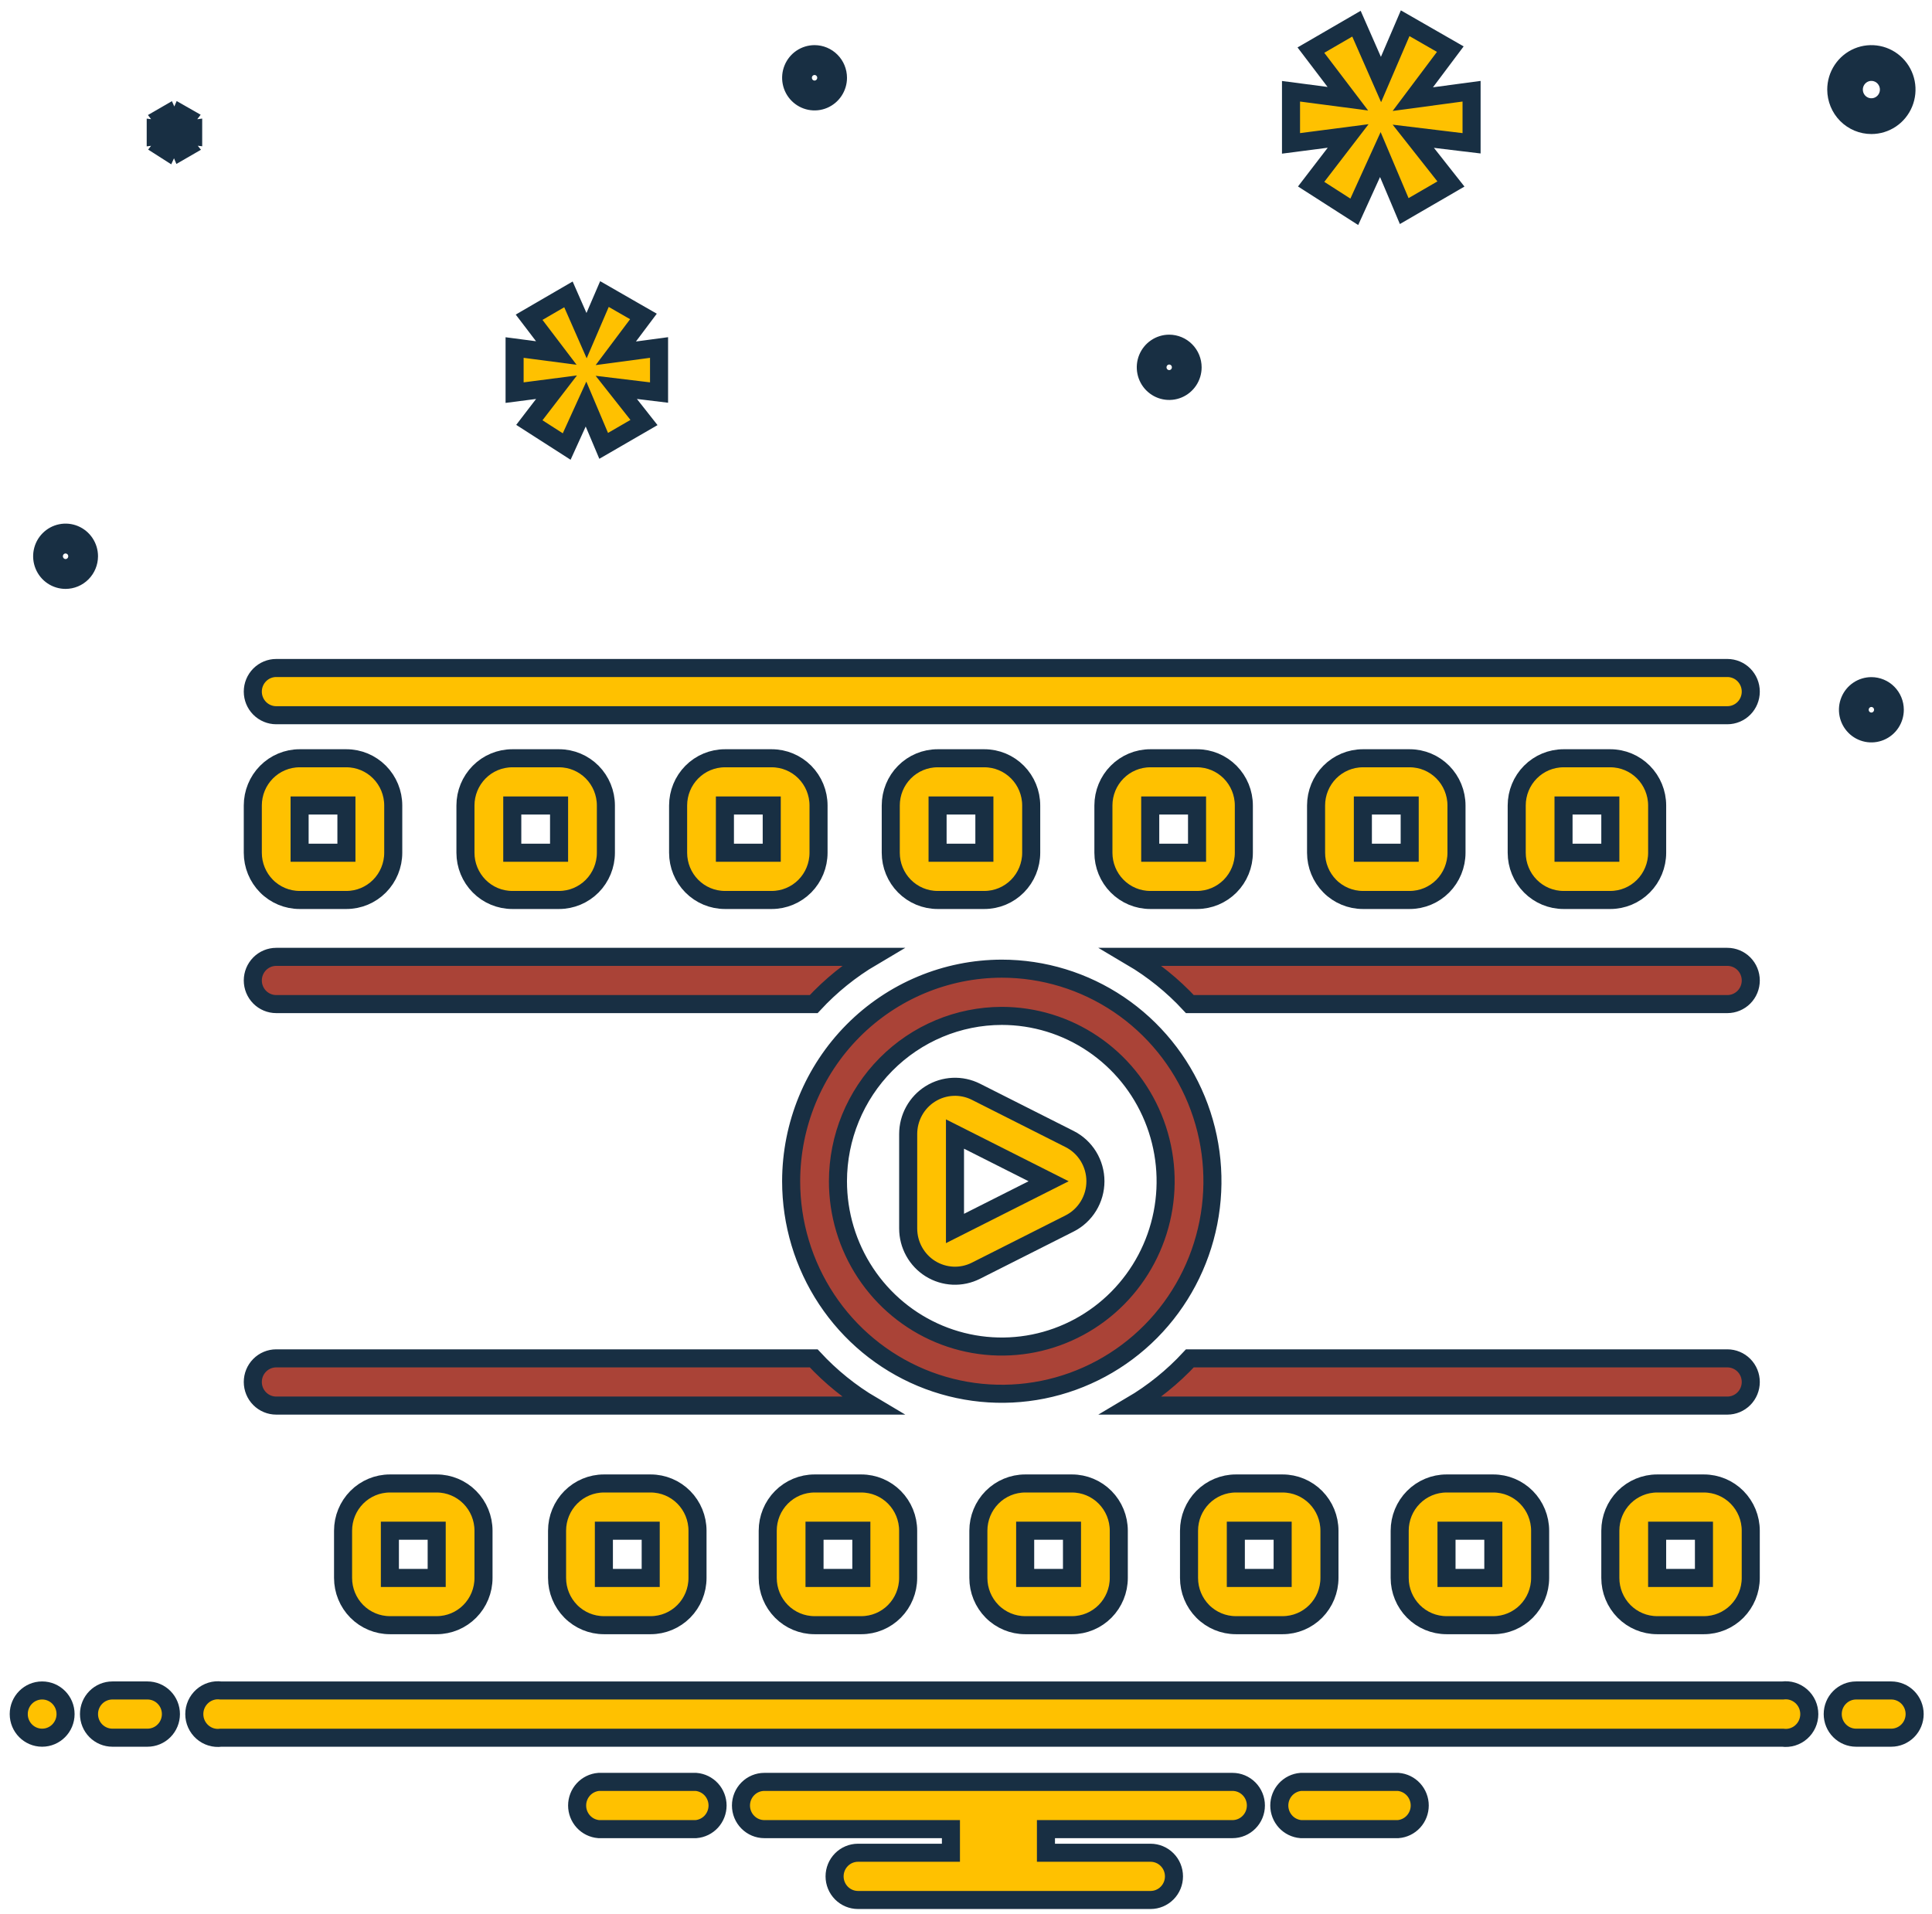 <svg width="107" height="106" viewBox="0 0 107 106" fill="none" xmlns="http://www.w3.org/2000/svg">
<path d="M95.667 37H15.297C14.954 37 14.624 37.138 14.381 37.383C14.137 37.629 14.001 37.961 14.001 38.308C14.001 38.655 14.137 38.988 14.381 39.233C14.624 39.478 14.954 39.616 15.297 39.616H95.667C96.011 39.616 96.34 39.478 96.584 39.233C96.827 38.988 96.963 38.655 96.963 38.308C96.963 37.961 96.827 37.629 96.584 37.383C96.34 37.138 96.011 37 95.667 37Z" fill="#FFC100" stroke="#182F43"/>
<path d="M19.186 42H16.593C15.906 42 15.246 42.276 14.76 42.766C14.274 43.257 14.001 43.922 14.001 44.616V47.233C14.001 47.926 14.274 48.592 14.76 49.083C15.246 49.573 15.906 49.849 16.593 49.849H19.186C19.874 49.849 20.533 49.573 21.019 49.083C21.506 48.592 21.779 47.926 21.779 47.233V44.616C21.779 43.922 21.506 43.257 21.019 42.766C20.533 42.276 19.874 42 19.186 42ZM19.186 47.233H16.593V44.616H19.186V47.233Z" fill="#FFC100" stroke="#182F43"/>
<path d="M30.963 49.849C31.651 49.849 32.31 49.573 32.797 49.083C33.283 48.592 33.556 47.926 33.556 47.233V44.616C33.556 43.922 33.283 43.257 32.797 42.766C32.31 42.276 31.651 42 30.963 42H28.371C27.683 42 27.024 42.276 26.538 42.766C26.052 43.257 25.778 43.922 25.778 44.616V47.233C25.778 47.926 26.052 48.592 26.538 49.083C27.024 49.573 27.683 49.849 28.371 49.849H30.963ZM28.371 44.616H30.963V47.233H28.371V44.616Z" fill="#FFC100" stroke="#182F43"/>
<path d="M42.741 49.849C43.428 49.849 44.088 49.573 44.574 49.083C45.06 48.592 45.333 47.926 45.333 47.233V44.616C45.333 43.922 45.06 43.257 44.574 42.766C44.088 42.276 43.428 42 42.741 42H40.148C39.461 42 38.801 42.276 38.315 42.766C37.829 43.257 37.556 43.922 37.556 44.616V47.233C37.556 47.926 37.829 48.592 38.315 49.083C38.801 49.573 39.461 49.849 40.148 49.849H42.741ZM40.148 44.616H42.741V47.233H40.148V44.616Z" fill="#FFC100" stroke="#182F43"/>
<path d="M54.518 49.849C55.206 49.849 55.865 49.573 56.351 49.083C56.838 48.592 57.111 47.926 57.111 47.233V44.616C57.111 43.922 56.838 43.257 56.351 42.766C55.865 42.276 55.206 42 54.518 42H51.926C51.238 42 50.579 42.276 50.092 42.766C49.606 43.257 49.333 43.922 49.333 44.616V47.233C49.333 47.926 49.606 48.592 50.092 49.083C50.579 49.573 51.238 49.849 51.926 49.849H54.518ZM51.926 44.616H54.518V47.233H51.926V44.616Z" fill="#FFC100" stroke="#182F43"/>
<path d="M66.296 49.849C66.983 49.849 67.642 49.573 68.129 49.083C68.615 48.592 68.888 47.926 68.888 47.233V44.616C68.888 43.922 68.615 43.257 68.129 42.766C67.642 42.276 66.983 42 66.296 42H63.703C63.015 42 62.356 42.276 61.87 42.766C61.383 43.257 61.11 43.922 61.11 44.616V47.233C61.11 47.926 61.383 48.592 61.87 49.083C62.356 49.573 63.015 49.849 63.703 49.849H66.296ZM63.703 44.616H66.296V47.233H63.703V44.616Z" fill="#FFC100" stroke="#182F43"/>
<path d="M78.073 49.849C78.76 49.849 79.42 49.573 79.906 49.083C80.392 48.592 80.665 47.926 80.665 47.233V44.616C80.665 43.922 80.392 43.257 79.906 42.766C79.42 42.276 78.76 42 78.073 42H75.48C74.793 42 74.133 42.276 73.647 42.766C73.161 43.257 72.888 43.922 72.888 44.616V47.233C72.888 47.926 73.161 48.592 73.647 49.083C74.133 49.573 74.793 49.849 75.48 49.849H78.073ZM75.48 44.616H78.073V47.233H75.48V44.616Z" fill="#FFC100" stroke="#182F43"/>
<path d="M89.185 49.849C89.873 49.849 90.532 49.573 91.018 49.083C91.505 48.592 91.778 47.926 91.778 47.233V44.616C91.778 43.922 91.505 43.257 91.018 42.766C90.532 42.276 89.873 42 89.185 42H86.593C85.905 42 85.246 42.276 84.759 42.766C84.273 43.257 84 43.922 84 44.616V47.233C84 47.926 84.273 48.592 84.759 49.083C85.246 49.573 85.905 49.849 86.593 49.849H89.185ZM86.593 44.616H89.185V47.233H86.593V44.616Z" fill="#FFC100" stroke="#182F43"/>
<path d="M45.065 75.239H15.297C14.954 75.239 14.624 75.377 14.381 75.622C14.137 75.867 14.001 76.2 14.001 76.547C14.001 76.894 14.137 77.227 14.381 77.472C14.624 77.717 14.954 77.855 15.297 77.855H48.307C47.106 77.146 46.014 76.265 45.065 75.239ZM95.667 75.239H65.899C64.95 76.265 63.858 77.146 62.657 77.855H95.667C96.011 77.855 96.34 77.717 96.584 77.472C96.827 77.227 96.963 76.894 96.963 76.547C96.963 76.2 96.827 75.867 96.584 75.622C96.34 75.377 96.011 75.239 95.667 75.239ZM14.001 54.308C14.001 54.655 14.138 54.988 14.381 55.233C14.624 55.478 14.954 55.616 15.297 55.616H45.065C46.014 54.59 47.106 53.709 48.307 53H15.297C14.954 53 14.624 53.138 14.381 53.383C14.138 53.629 14.001 53.961 14.001 54.308ZM95.667 53H62.657C63.858 53.709 64.95 54.59 65.899 55.616H95.667C96.011 55.616 96.34 55.478 96.584 55.233C96.827 54.988 96.963 54.655 96.963 54.308C96.963 53.961 96.827 53.629 96.584 53.383C96.34 53.138 96.011 53 95.667 53ZM43.816 65.427C43.816 67.756 44.5 70.032 45.782 71.969C47.064 73.905 48.886 75.414 51.017 76.305C53.149 77.196 55.495 77.429 57.758 76.975C60.021 76.52 62.1 75.399 63.732 73.753C65.363 72.106 66.474 70.008 66.924 67.724C67.375 65.441 67.144 63.073 66.261 60.922C65.378 58.771 63.882 56.932 61.964 55.638C60.045 54.345 57.789 53.654 55.482 53.654C52.389 53.658 49.424 54.899 47.236 57.106C45.049 59.314 43.819 62.306 43.816 65.427ZM55.482 56.27C57.277 56.27 59.031 56.807 60.523 57.814C62.016 58.82 63.179 60.25 63.865 61.923C64.552 63.596 64.732 65.438 64.382 67.214C64.032 68.99 63.167 70.622 61.898 71.903C60.629 73.183 59.013 74.055 57.252 74.409C55.492 74.762 53.668 74.581 52.01 73.888C50.352 73.195 48.934 72.021 47.937 70.515C46.94 69.009 46.408 67.239 46.408 65.427C46.411 63 47.368 60.672 49.069 58.956C50.77 57.239 53.076 56.273 55.482 56.27Z" fill="#AA4337" stroke="#182F43"/>
<path d="M51.527 70.271C51.903 70.505 52.332 70.639 52.774 70.659C53.215 70.679 53.655 70.585 54.05 70.385L59.235 67.769C59.666 67.552 60.028 67.218 60.281 66.804C60.534 66.391 60.668 65.915 60.668 65.429C60.668 64.943 60.534 64.467 60.281 64.053C60.028 63.64 59.666 63.306 59.235 63.089L54.05 60.472C53.655 60.273 53.215 60.179 52.774 60.199C52.332 60.219 51.903 60.353 51.527 60.587C51.151 60.822 50.841 61.149 50.626 61.539C50.411 61.928 50.298 62.367 50.298 62.813V68.045C50.298 68.491 50.411 68.93 50.626 69.319C50.841 69.709 51.151 70.036 51.527 70.271ZM52.89 62.813L58.076 65.429L52.89 68.045V62.813Z" fill="#FFC100" stroke="#182F43"/>
<path d="M103.643 6.924C104.027 6.924 104.403 6.809 104.723 6.594C105.043 6.378 105.292 6.072 105.439 5.713C105.586 5.355 105.625 4.96 105.55 4.579C105.475 4.199 105.29 3.849 105.018 3.575C104.746 3.3 104.399 3.113 104.022 3.038C103.645 2.962 103.254 3.001 102.899 3.149C102.543 3.298 102.24 3.549 102.026 3.872C101.812 4.195 101.698 4.574 101.698 4.962C101.699 5.482 101.904 5.981 102.268 6.349C102.633 6.717 103.127 6.924 103.643 6.924ZM103.643 3.981C103.835 3.981 104.023 4.039 104.183 4.146C104.343 4.254 104.467 4.408 104.541 4.587C104.614 4.766 104.634 4.963 104.596 5.154C104.559 5.344 104.466 5.519 104.33 5.656C104.194 5.793 104.021 5.887 103.832 5.925C103.644 5.962 103.448 5.943 103.271 5.869C103.093 5.794 102.941 5.669 102.834 5.507C102.727 5.346 102.67 5.156 102.67 4.962C102.671 4.702 102.773 4.453 102.955 4.269C103.138 4.085 103.385 3.981 103.643 3.981ZM103.643 38.006C103.386 38.006 103.136 38.082 102.922 38.226C102.709 38.37 102.543 38.574 102.445 38.813C102.347 39.052 102.321 39.315 102.371 39.569C102.421 39.823 102.545 40.056 102.726 40.239C102.907 40.422 103.138 40.546 103.39 40.597C103.641 40.647 103.902 40.621 104.139 40.522C104.376 40.423 104.578 40.256 104.72 40.041C104.863 39.825 104.939 39.573 104.939 39.314C104.939 38.967 104.802 38.635 104.559 38.389C104.316 38.144 103.986 38.006 103.643 38.006ZM103.643 39.968C103.514 39.968 103.389 39.929 103.283 39.858C103.176 39.786 103.093 39.684 103.044 39.564C102.995 39.445 102.982 39.313 103.007 39.186C103.032 39.059 103.094 38.943 103.184 38.851C103.275 38.76 103.39 38.697 103.516 38.672C103.642 38.647 103.772 38.66 103.891 38.709C104.009 38.759 104.11 38.843 104.182 38.95C104.253 39.058 104.291 39.184 104.291 39.314C104.291 39.487 104.222 39.654 104.101 39.776C103.979 39.899 103.814 39.968 103.643 39.968ZM64.754 19.037C64.498 19.037 64.247 19.114 64.034 19.258C63.821 19.401 63.655 19.606 63.556 19.845C63.458 20.084 63.433 20.347 63.483 20.601C63.533 20.854 63.656 21.087 63.837 21.27C64.019 21.453 64.25 21.578 64.501 21.628C64.753 21.679 65.013 21.653 65.25 21.554C65.487 21.455 65.689 21.287 65.832 21.072C65.974 20.857 66.05 20.604 66.05 20.346C66.05 19.999 65.913 19.666 65.67 19.421C65.427 19.176 65.098 19.038 64.754 19.037ZM64.754 21C64.626 21 64.501 20.961 64.394 20.889C64.287 20.817 64.204 20.715 64.155 20.596C64.106 20.476 64.093 20.345 64.118 20.218C64.143 20.091 64.205 19.974 64.296 19.883C64.386 19.791 64.502 19.729 64.628 19.704C64.753 19.679 64.884 19.692 65.002 19.741C65.121 19.791 65.222 19.875 65.293 19.982C65.364 20.09 65.402 20.216 65.402 20.346C65.402 20.519 65.334 20.685 65.212 20.808C65.091 20.93 64.926 20.999 64.754 21ZM45.112 3C44.856 3 44.605 3.077 44.392 3.22C44.179 3.364 44.013 3.569 43.915 3.808C43.817 4.047 43.791 4.31 43.841 4.563C43.891 4.817 44.014 5.05 44.196 5.233C44.377 5.416 44.608 5.541 44.859 5.591C45.111 5.642 45.372 5.616 45.608 5.517C45.845 5.418 46.048 5.25 46.19 5.035C46.333 4.82 46.409 4.567 46.409 4.308C46.408 3.961 46.272 3.629 46.029 3.384C45.785 3.138 45.456 3 45.112 3ZM45.112 4.962C44.984 4.962 44.859 4.924 44.752 4.852C44.646 4.78 44.563 4.678 44.514 4.558C44.465 4.439 44.452 4.307 44.477 4.181C44.502 4.054 44.563 3.937 44.654 3.846C44.745 3.754 44.86 3.692 44.986 3.667C45.112 3.641 45.242 3.654 45.36 3.704C45.479 3.753 45.58 3.837 45.651 3.945C45.722 4.052 45.761 4.179 45.761 4.308C45.76 4.482 45.692 4.648 45.571 4.77C45.449 4.893 45.284 4.962 45.112 4.962ZM4.928 30.811C4.928 30.552 4.852 30.299 4.709 30.084C4.567 29.869 4.364 29.701 4.127 29.602C3.89 29.503 3.63 29.477 3.378 29.528C3.127 29.578 2.896 29.703 2.715 29.886C2.533 30.069 2.41 30.302 2.36 30.556C2.31 30.809 2.336 31.072 2.434 31.311C2.532 31.55 2.698 31.755 2.911 31.898C3.124 32.042 3.375 32.119 3.631 32.119C3.975 32.118 4.304 31.981 4.547 31.735C4.79 31.49 4.927 31.158 4.928 30.811ZM2.983 30.811C2.983 30.681 3.021 30.555 3.092 30.447C3.164 30.34 3.265 30.256 3.383 30.206C3.502 30.157 3.632 30.144 3.758 30.169C3.883 30.195 3.999 30.257 4.09 30.348C4.18 30.44 4.242 30.556 4.267 30.683C4.292 30.81 4.279 30.942 4.23 31.061C4.181 31.181 4.098 31.283 3.991 31.355C3.885 31.427 3.759 31.465 3.631 31.465C3.459 31.465 3.295 31.396 3.173 31.273C3.052 31.151 2.983 30.984 2.983 30.811Z" fill="#FFC100" stroke="#182F43"/>
<path d="M34.105 19.569L35.297 17.98L35.636 17.528L35.146 17.247L33.963 16.567L33.476 16.287L33.254 16.803L32.486 18.591L31.707 16.818L31.482 16.306L30.998 16.587L29.794 17.287L29.304 17.572L29.647 18.022L30.81 19.553L29.065 19.324L28.5 19.25V19.82V21.179V21.748L29.064 21.675L30.822 21.447L29.648 22.974L29.317 23.406L29.775 23.7L30.899 24.421L31.385 24.733L31.624 24.207L32.455 22.381L33.213 24.174L33.433 24.696L33.924 24.412L35.167 23.692L35.666 23.403L35.309 22.95L34.131 21.457L35.94 21.675L36.5 21.743V21.179V19.82V19.248L35.934 19.324L34.105 19.569Z" fill="#FFC100" stroke="#182F43"/>
<path d="M9.49 7.439L8.935 8.158L9.268 8.371L9.648 7.539H9.659L10.009 8.365L10.378 8.152L9.817 7.445V7.433L10.698 7.539V7.139L9.817 7.257V7.245L10.372 6.508L10.021 6.308L9.665 7.132H9.654L9.291 6.314L8.935 6.52L9.484 7.239V7.251L8.625 7.139V7.539L9.49 7.427V7.439Z" fill="#FFC100" stroke="#182F43"/>
<path d="M74.648 5.468L72.065 5.129L71.5 5.055V5.625V7.373V7.942L72.064 7.869L74.665 7.531L72.946 9.769L72.615 10.201L73.073 10.494L74.519 11.421L75.005 11.732L75.244 11.207L76.447 8.561L77.55 11.169L77.77 11.692L78.261 11.407L79.859 10.481L80.357 10.191L80 9.739L78.272 7.547L80.94 7.87L81.5 7.937V7.373V5.625V5.053L80.933 5.129L78.245 5.491L79.983 3.174L80.322 2.722L79.832 2.441L78.309 1.566L77.822 1.287L77.601 1.803L76.484 4.404L75.35 1.824L75.125 1.312L74.641 1.593L73.092 2.492L72.602 2.776L72.945 3.227L74.648 5.468Z" fill="#FFC100" stroke="#182F43"/>
<path d="M77.433 98.698H72.048C71.722 98.725 71.418 98.874 71.196 99.116C70.975 99.359 70.851 99.677 70.851 100.006C70.851 100.336 70.975 100.654 71.196 100.897C71.418 101.139 71.722 101.288 72.048 101.315H77.433C77.758 101.288 78.063 101.139 78.284 100.897C78.506 100.654 78.629 100.336 78.629 100.006C78.629 99.677 78.506 99.359 78.284 99.116C78.063 98.874 77.758 98.725 77.433 98.698ZM38.544 98.698H33.16C32.834 98.725 32.529 98.874 32.308 99.116C32.086 99.359 31.963 99.677 31.963 100.006C31.963 100.336 32.086 100.654 32.308 100.897C32.529 101.139 32.834 101.288 33.16 101.315H38.544C38.87 101.288 39.174 101.139 39.396 100.897C39.617 100.654 39.741 100.336 39.741 100.006C39.741 99.677 39.617 99.359 39.396 99.116C39.174 98.874 38.87 98.725 38.544 98.698ZM68.259 98.698H42.333C41.989 98.698 41.66 98.836 41.417 99.081C41.173 99.327 41.037 99.659 41.037 100.006C41.037 100.353 41.173 100.686 41.417 100.931C41.66 101.177 41.989 101.315 42.333 101.315H52.665V102.623H47.518C47.175 102.623 46.845 102.761 46.602 103.006C46.359 103.251 46.222 103.584 46.222 103.931C46.222 104.278 46.359 104.611 46.602 104.856C46.845 105.101 47.175 105.239 47.518 105.239H63.722C64.066 105.239 64.395 105.101 64.638 104.856C64.882 104.611 65.018 104.278 65.018 103.931C65.018 103.584 64.882 103.251 64.638 103.006C64.395 102.761 64.066 102.623 63.722 102.623H57.928V101.315H68.259C68.603 101.315 68.932 101.177 69.175 100.931C69.419 100.686 69.555 100.353 69.555 100.006C69.555 99.659 69.419 99.327 69.175 99.081C68.932 98.836 68.603 98.698 68.259 98.698Z" fill="#FFC100" stroke="#182F43"/>
<path d="M33.445 90.018H36.038C36.725 90.018 37.385 89.742 37.871 89.252C38.357 88.761 38.63 88.096 38.63 87.402V84.785C38.63 84.091 38.357 83.426 37.871 82.935C37.385 82.445 36.725 82.169 36.038 82.169H33.445C32.758 82.169 32.098 82.445 31.612 82.935C31.126 83.426 30.852 84.091 30.852 84.785V87.402C30.852 88.096 31.126 88.761 31.612 89.252C32.098 89.742 32.758 90.018 33.445 90.018ZM33.445 84.785H36.038V87.402H33.445V84.785Z" fill="#FFC100" stroke="#182F43"/>
<path d="M21.593 90.018H24.185C24.873 90.018 25.532 89.742 26.018 89.252C26.505 88.761 26.778 88.096 26.778 87.402V84.785C26.778 84.091 26.505 83.426 26.018 82.935C25.532 82.445 24.873 82.169 24.185 82.169H21.593C20.905 82.169 20.245 82.445 19.759 82.935C19.273 83.426 19 84.091 19 84.785V87.402C19 88.096 19.273 88.761 19.759 89.252C20.245 89.742 20.905 90.018 21.593 90.018ZM21.593 84.785H24.185V87.402H21.593V84.785Z" fill="#FFC100" stroke="#182F43"/>
<path d="M45.111 90.018H47.704C48.391 90.018 49.051 89.742 49.537 89.252C50.023 88.761 50.296 88.096 50.296 87.402V84.785C50.296 84.091 50.023 83.426 49.537 82.935C49.051 82.445 48.391 82.169 47.704 82.169H45.111C44.423 82.169 43.764 82.445 43.278 82.935C42.792 83.426 42.519 84.091 42.519 84.785V87.402C42.519 88.096 42.792 88.761 43.278 89.252C43.764 89.742 44.423 90.018 45.111 90.018ZM45.111 84.785H47.704V87.402H45.111V84.785Z" fill="#FFC100" stroke="#182F43"/>
<path d="M56.777 90.018H59.37C60.057 90.018 60.717 89.742 61.203 89.252C61.689 88.761 61.962 88.096 61.962 87.402V84.785C61.962 84.091 61.689 83.426 61.203 82.935C60.717 82.445 60.057 82.169 59.37 82.169H56.777C56.09 82.169 55.43 82.445 54.944 82.935C54.458 83.426 54.185 84.091 54.185 84.785V87.402C54.185 88.096 54.458 88.761 54.944 89.252C55.43 89.742 56.09 90.018 56.777 90.018ZM56.777 84.785H59.37V87.402H56.777V84.785Z" fill="#FFC100" stroke="#182F43"/>
<path d="M68.444 90.018H71.037C71.724 90.018 72.384 89.742 72.87 89.252C73.356 88.761 73.629 88.096 73.629 87.402V84.785C73.629 84.091 73.356 83.426 72.87 82.935C72.384 82.445 71.724 82.169 71.037 82.169H68.444C67.757 82.169 67.097 82.445 66.611 82.935C66.125 83.426 65.852 84.091 65.852 84.785V87.402C65.852 88.096 66.125 88.761 66.611 89.252C67.097 89.742 67.757 90.018 68.444 90.018ZM68.444 84.785H71.037V87.402H68.444V84.785Z" fill="#FFC100" stroke="#182F43"/>
<path d="M80.112 90.018H82.705C83.392 90.018 84.052 89.742 84.538 89.252C85.024 88.761 85.297 88.096 85.297 87.402V84.785C85.297 84.091 85.024 83.426 84.538 82.935C84.052 82.445 83.392 82.169 82.705 82.169H80.112C79.424 82.169 78.765 82.445 78.279 82.935C77.793 83.426 77.519 84.091 77.519 84.785V87.402C77.519 88.096 77.793 88.761 78.279 89.252C78.765 89.742 79.424 90.018 80.112 90.018ZM80.112 84.785H82.705V87.402H80.112V84.785Z" fill="#FFC100" stroke="#182F43"/>
<path d="M91.777 90.018H94.37C95.057 90.018 95.717 89.742 96.203 89.252C96.689 88.761 96.962 88.096 96.962 87.402V84.785C96.962 84.091 96.689 83.426 96.203 82.935C95.717 82.445 95.057 82.169 94.37 82.169H91.777C91.09 82.169 90.43 82.445 89.944 82.935C89.458 83.426 89.185 84.091 89.185 84.785V87.402C89.185 88.096 89.458 88.761 89.944 89.252C90.43 89.742 91.09 90.018 91.777 90.018ZM91.777 84.785H94.37V87.402H91.777V84.785Z" fill="#FFC100" stroke="#182F43"/>
<path d="M2.334 96.25C3.05 96.25 3.631 95.664 3.631 94.942C3.631 94.219 3.05 93.634 2.334 93.634C1.618 93.634 1.038 94.219 1.038 94.942C1.038 95.664 1.618 96.25 2.334 96.25Z" fill="#FFC100" stroke="#182F43"/>
<path d="M8.169 93.634H6.225C5.881 93.634 5.551 93.772 5.308 94.017C5.065 94.262 4.929 94.595 4.929 94.942C4.929 95.289 5.065 95.622 5.308 95.867C5.551 96.112 5.881 96.25 6.225 96.25H8.169C8.513 96.25 8.843 96.112 9.086 95.867C9.329 95.622 9.466 95.289 9.466 94.942C9.466 94.595 9.329 94.262 9.086 94.017C8.843 93.772 8.513 93.634 8.169 93.634ZM104.743 93.634H102.798C102.454 93.634 102.125 93.772 101.882 94.017C101.638 94.262 101.502 94.595 101.502 94.942C101.502 95.289 101.638 95.622 101.882 95.867C102.125 96.112 102.454 96.25 102.798 96.25H104.743C105.086 96.25 105.416 96.112 105.659 95.867C105.902 95.622 106.039 95.289 106.039 94.942C106.039 94.595 105.902 94.262 105.659 94.017C105.416 93.772 105.086 93.634 104.743 93.634Z" fill="#FFC100" stroke="#182F43"/>
<path d="M98.727 93.635H12.237C12.053 93.611 11.866 93.626 11.688 93.681C11.51 93.736 11.345 93.828 11.206 93.952C11.066 94.076 10.954 94.228 10.877 94.399C10.8 94.57 10.761 94.756 10.761 94.943C10.761 95.131 10.8 95.317 10.877 95.487C10.954 95.659 11.066 95.811 11.206 95.935C11.345 96.059 11.51 96.151 11.688 96.206C11.866 96.26 12.053 96.276 12.237 96.251H98.727C98.912 96.276 99.099 96.26 99.277 96.206C99.455 96.151 99.619 96.059 99.759 95.935C99.899 95.811 100.011 95.659 100.088 95.487C100.164 95.317 100.204 95.131 100.204 94.943C100.204 94.756 100.164 94.57 100.088 94.399C100.011 94.228 99.899 94.076 99.759 93.952C99.619 93.828 99.455 93.736 99.277 93.681C99.099 93.626 98.912 93.611 98.727 93.635Z" fill="#FFC100" stroke="#182F43"/>
</svg>
